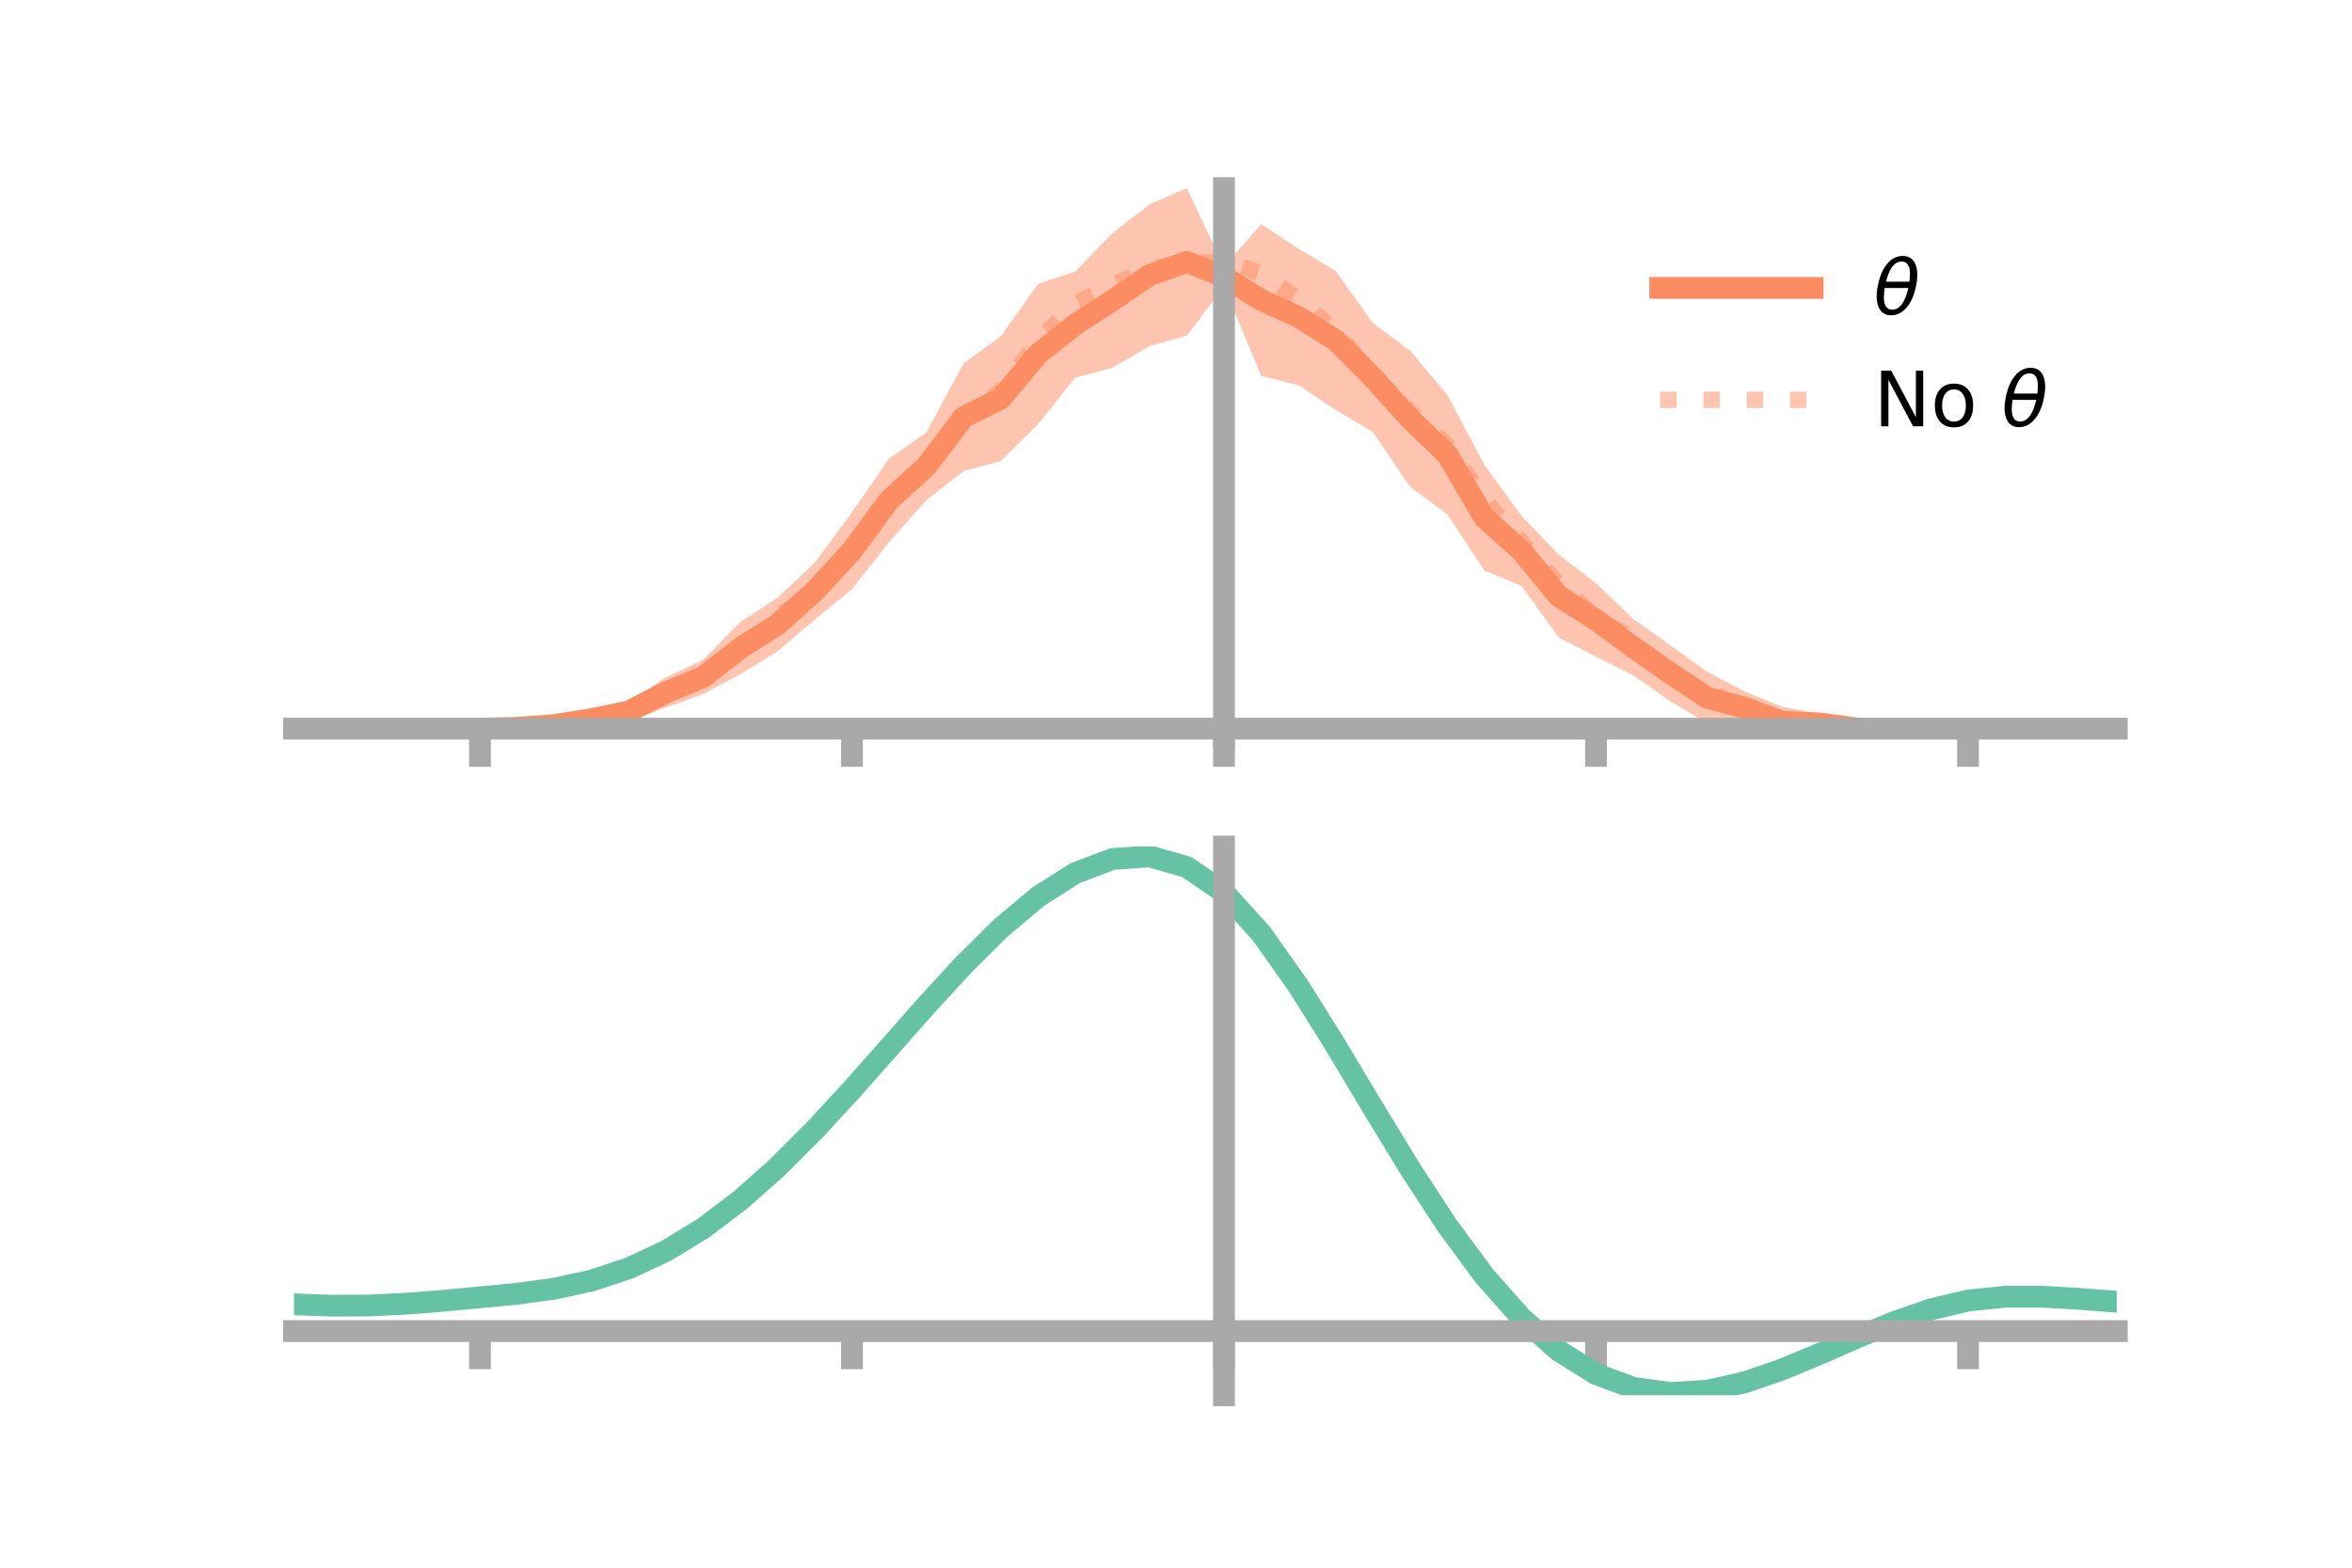 <?xml version="1.0" encoding="utf-8" standalone="no"?>
<!DOCTYPE svg PUBLIC "-//W3C//DTD SVG 1.1//EN"
  "http://www.w3.org/Graphics/SVG/1.1/DTD/svg11.dtd">
<!-- Created with matplotlib (https://matplotlib.org/) -->
<svg height="144pt" version="1.1" viewBox="0 0 216 144" width="216pt" xmlns="http://www.w3.org/2000/svg" xmlns:xlink="http://www.w3.org/1999/xlink">
 <defs>
  <style type="text/css">*{stroke-linecap:butt;stroke-linejoin:round;}</style>
 </defs>
 <g id="figure_1">
  <g id="patch_1">
   <path d="M 0 144 
L 216 144 
L 216 0 
L 0 0 
z
" style="fill:none;"/>
  </g>
  <g id="axes_1">
   <g id="patch_2">
    <path d="M 27 67.68 
L 194.4 67.68 
L 194.4 17.28 
L 27 17.28 
z
" style="fill:none;"/>
   </g>
   <g id="PolyCollection_1">
    <path clip-path="url(#pd1793438c1)" d="M 27 66.934 
L 27 66.934 
L 30.416 66.934 
L 33.833 66.934 
L 37.249 66.934 
L 40.665 66.934 
L 44.082 66.933 
L 47.498 66.736 
L 50.914 66.263 
L 54.331 65.491 
L 57.747 64.473 
L 61.163 62.211 
L 64.58 60.607 
L 67.996 57.124 
L 71.412 54.9 
L 74.829 51.678 
L 78.245 47.044 
L 81.661 42.107 
L 85.078 39.723 
L 88.494 33.371 
L 91.91 30.887 
L 95.327 26.082 
L 98.743 24.94 
L 102.159 21.422 
L 105.576 18.762 
L 108.992 17.28 
L 112.408 24.512 
L 115.824 20.577 
L 119.241 22.851 
L 122.657 24.867 
L 126.073 29.669 
L 129.49 32.205 
L 132.906 36.253 
L 136.322 42.687 
L 139.739 47.403 
L 143.155 50.948 
L 146.571 53.564 
L 149.988 56.855 
L 153.404 59.287 
L 156.82 61.733 
L 160.237 63.519 
L 163.653 64.916 
L 167.069 65.567 
L 170.486 66.324 
L 173.902 66.662 
L 177.318 66.864 
L 180.735 66.934 
L 184.151 66.934 
L 187.567 66.934 
L 190.984 66.934 
L 194.4 66.934 
L 194.4 66.934 
L 194.4 66.934 
L 190.984 66.934 
L 187.567 66.934 
L 184.151 66.934 
L 180.735 66.935 
L 177.318 67.094 
L 173.902 67.33 
L 170.486 67.496 
L 167.069 67.328 
L 163.653 67.68 
L 160.237 66.522 
L 156.82 66.473 
L 153.404 64.416 
L 149.988 62.033 
L 146.571 60.322 
L 143.155 58.571 
L 139.739 53.82 
L 136.322 52.419 
L 132.906 47.23 
L 129.49 44.717 
L 126.073 39.673 
L 122.657 37.65 
L 119.241 35.379 
L 115.824 34.531 
L 112.408 26.326 
L 108.992 30.832 
L 105.576 31.786 
L 102.159 33.782 
L 98.743 34.696 
L 95.327 38.964 
L 91.91 42.344 
L 88.494 43.262 
L 85.078 45.945 
L 81.661 49.77 
L 78.245 54.12 
L 74.829 56.911 
L 71.412 59.827 
L 67.996 61.926 
L 64.58 63.755 
L 61.163 64.987 
L 57.747 66.23 
L 54.331 66.625 
L 50.914 66.945 
L 47.498 66.969 
L 44.082 66.935 
L 40.665 66.934 
L 37.249 66.934 
L 33.833 66.934 
L 30.416 66.934 
L 27 66.934 
z
" style="fill:#fc8d62;fill-opacity:0.5;"/>
   </g>
   <g id="matplotlib.axis_1">
    <g id="xtick_1">
     <g id="line2d_1">
      <defs>
       <path d="M 0 0 
L 0 3.5 
" id="mca1fd166e4" style="stroke:#a9a9a9;stroke-width:2;"/>
      </defs>
      <g>
       <use style="fill:#a9a9a9;stroke:#a9a9a9;stroke-width:2;" x="44.082" xlink:href="#mca1fd166e4" y="66.934"/>
      </g>
     </g>
    </g>
    <g id="xtick_2">
     <g id="line2d_2">
      <g>
       <use style="fill:#a9a9a9;stroke:#a9a9a9;stroke-width:2;" x="78.245" xlink:href="#mca1fd166e4" y="66.934"/>
      </g>
     </g>
    </g>
    <g id="xtick_3">
     <g id="line2d_3">
      <g>
       <use style="fill:#a9a9a9;stroke:#a9a9a9;stroke-width:2;" x="112.408" xlink:href="#mca1fd166e4" y="66.934"/>
      </g>
     </g>
    </g>
    <g id="xtick_4">
     <g id="line2d_4">
      <g>
       <use style="fill:#a9a9a9;stroke:#a9a9a9;stroke-width:2;" x="146.571" xlink:href="#mca1fd166e4" y="66.934"/>
      </g>
     </g>
    </g>
    <g id="xtick_5">
     <g id="line2d_5">
      <g>
       <use style="fill:#a9a9a9;stroke:#a9a9a9;stroke-width:2;" x="180.735" xlink:href="#mca1fd166e4" y="66.934"/>
      </g>
     </g>
    </g>
   </g>
   <g id="matplotlib.axis_2"/>
   <g id="line2d_6">
    <path clip-path="url(#pd1793438c1)" d="M 27 66.934 
L 30.416 66.934 
L 33.833 66.934 
L 37.249 66.934 
L 40.665 66.934 
L 44.082 66.934 
L 47.498 66.853 
L 50.914 66.604 
L 54.331 66.058 
L 57.747 65.352 
L 61.163 63.599 
L 64.58 62.181 
L 67.996 59.525 
L 71.412 57.363 
L 74.829 54.294 
L 78.245 50.582 
L 81.661 45.938 
L 85.078 42.834 
L 88.494 38.316 
L 91.91 36.616 
L 95.327 32.523 
L 98.743 29.818 
L 102.159 27.602 
L 105.576 25.274 
L 108.992 24.056 
L 112.408 25.419 
L 115.824 27.554 
L 119.241 29.115 
L 122.657 31.259 
L 126.073 34.671 
L 129.49 38.461 
L 132.906 41.742 
L 136.322 47.553 
L 139.739 50.611 
L 143.155 54.76 
L 146.571 56.943 
L 149.988 59.444 
L 153.404 61.851 
L 156.82 64.103 
L 160.237 65.02 
L 163.653 66.298 
L 167.069 66.448 
L 170.486 66.91 
L 173.902 66.996 
L 177.318 66.979 
L 180.735 66.934 
L 184.151 66.934 
L 187.567 66.934 
L 190.984 66.934 
L 194.4 66.934 
" style="fill:none;stroke:#fc8d62;stroke-linecap:square;stroke-width:2;"/>
   </g>
   <g id="line2d_7">
    <path clip-path="url(#pd1793438c1)" d="M 27 66.934 
L 30.416 66.934 
L 33.833 66.934 
L 37.249 66.934 
L 40.665 66.934 
L 44.082 66.934 
L 47.498 66.862 
L 50.914 66.656 
L 54.331 66.076 
L 57.747 65.251 
L 61.163 63.773 
L 64.58 62.013 
L 67.996 59.909 
L 71.412 56.541 
L 74.829 54.624 
L 78.245 50.324 
L 81.661 46.225 
L 85.078 42.606 
L 88.494 38.663 
L 91.91 35.861 
L 95.327 31.338 
L 98.743 27.91 
L 102.159 26.226 
L 105.576 24.623 
L 108.992 24.155 
L 112.408 24.056 
L 115.824 25.087 
L 119.241 27.507 
L 122.657 30.416 
L 126.073 34.495 
L 129.49 37.834 
L 132.906 40.917 
L 136.322 45.934 
L 139.739 49.763 
L 143.155 53.711 
L 146.571 56.693 
L 149.988 58.7 
L 153.404 62.365 
L 156.82 63.523 
L 160.237 65.054 
L 163.653 66.123 
L 167.069 66.511 
L 170.486 66.915 
L 173.902 66.942 
L 177.318 66.975 
L 180.735 66.934 
L 184.151 66.934 
L 187.567 66.934 
L 190.984 66.934 
L 194.4 66.934 
" style="fill:none;stroke:#fc8d62;stroke-dasharray:1.5,2.475;stroke-dashoffset:0;stroke-opacity:0.5;stroke-width:1.5;"/>
   </g>
   <g id="patch_3">
    <path d="M 112.408 67.68 
L 112.408 17.28 
" style="fill:none;stroke:#a9a9a9;stroke-linecap:square;stroke-linejoin:miter;stroke-width:2;"/>
   </g>
   <g id="patch_4">
    <path d="M 194.4 67.68 
L 194.4 17.28 
" style="fill:none;"/>
   </g>
   <g id="patch_5">
    <path d="M 27 66.934 
L 194.4 66.934 
" style="fill:none;stroke:#a9a9a9;stroke-linecap:square;stroke-linejoin:miter;stroke-width:2;"/>
   </g>
   <g id="patch_6">
    <path d="M 27 17.28 
L 194.4 17.28 
" style="fill:none;"/>
   </g>
   <g id="legend_1">
    <g id="line2d_8">
     <path d="M 152.47 26.449 
L 166.47 26.449 
" style="fill:none;stroke:#fc8d62;stroke-linecap:square;stroke-width:2;"/>
    </g>
    <g id="line2d_9"/>
    <g id="text_1">
     <!-- $\theta$ -->
     <g transform="translate(172.07 28.899)scale(0.07 -0.07)">
      <defs>
       <path d="M 45.516 34.672 
L 14.453 34.672 
Q 12.359 20.062 14.5 13.875 
Q 17.188 6.25 24.469 6.25 
Q 31.781 6.25 37.359 13.922 
Q 42.234 20.656 45.516 34.672 
z
M 47.016 42.969 
Q 48.344 56.844 46.625 61.719 
Q 43.953 69.438 36.766 69.438 
Q 29.297 69.438 23.828 61.812 
Q 19.531 55.672 16.156 42.969 
z
M 38.188 76.766 
Q 49.906 76.766 54.594 66.406 
Q 59.281 56.109 55.719 37.844 
Q 52.203 19.625 43.453 9.281 
Q 34.766 -1.125 23.047 -1.125 
Q 11.281 -1.125 6.641 9.281 
Q 2 19.625 5.516 37.844 
Q 9.078 56.109 17.719 66.406 
Q 26.422 76.766 38.188 76.766 
z
" id="DejaVuSans-Oblique-952"/>
      </defs>
      <use transform="translate(0 0.234)" xlink:href="#DejaVuSans-Oblique-952"/>
     </g>
    </g>
    <g id="line2d_10">
     <path d="M 152.47 36.724 
L 166.47 36.724 
" style="fill:none;stroke:#fc8d62;stroke-dasharray:1.5,2.475;stroke-dashoffset:0;stroke-opacity:0.5;stroke-width:1.5;"/>
    </g>
    <g id="line2d_11"/>
    <g id="text_2">
     <!-- No $\theta$ -->
     <g transform="translate(172.07 39.174)scale(0.07 -0.07)">
      <defs>
       <path d="M 9.812 72.906 
L 23.094 72.906 
L 55.422 11.922 
L 55.422 72.906 
L 64.984 72.906 
L 64.984 0 
L 51.703 0 
L 19.391 60.984 
L 19.391 0 
L 9.812 0 
z
" id="DejaVuSans-78"/>
       <path d="M 30.609 48.391 
Q 23.391 48.391 19.188 42.75 
Q 14.984 37.109 14.984 27.297 
Q 14.984 17.484 19.156 11.844 
Q 23.344 6.203 30.609 6.203 
Q 37.797 6.203 41.984 11.859 
Q 46.188 17.531 46.188 27.297 
Q 46.188 37.016 41.984 42.703 
Q 37.797 48.391 30.609 48.391 
z
M 30.609 56 
Q 42.328 56 49.016 48.375 
Q 55.719 40.766 55.719 27.297 
Q 55.719 13.875 49.016 6.219 
Q 42.328 -1.422 30.609 -1.422 
Q 18.844 -1.422 12.172 6.219 
Q 5.516 13.875 5.516 27.297 
Q 5.516 40.766 12.172 48.375 
Q 18.844 56 30.609 56 
z
" id="DejaVuSans-111"/>
       <path id="DejaVuSans-32"/>
      </defs>
      <use transform="translate(0 0.234)" xlink:href="#DejaVuSans-78"/>
      <use transform="translate(74.805 0.234)" xlink:href="#DejaVuSans-111"/>
      <use transform="translate(135.986 0.234)" xlink:href="#DejaVuSans-32"/>
      <use transform="translate(167.773 0.234)" xlink:href="#DejaVuSans-Oblique-952"/>
     </g>
    </g>
   </g>
  </g>
  <g id="axes_2">
   <g id="patch_7">
    <path d="M 27 128.16 
L 194.4 128.16 
L 194.4 77.76 
L 27 77.76 
z
" style="fill:none;"/>
   </g>
   <g id="PolyCollection_2">
    <path clip-path="url(#pd06752ba74)" d="M 27 119.854 
L 27 119.76 
L 30.416 119.894 
L 33.833 119.876 
L 37.249 119.708 
L 40.665 119.425 
L 44.082 119.093 
L 47.498 118.754 
L 50.914 118.281 
L 54.331 117.528 
L 57.747 116.381 
L 61.163 114.765 
L 64.58 112.641 
L 67.996 110.009 
L 71.412 106.909 
L 74.829 103.413 
L 78.245 99.626 
L 81.661 95.678 
L 85.078 91.721 
L 88.494 87.925 
L 91.91 84.468 
L 95.327 81.539 
L 98.743 79.323 
L 102.159 78.005 
L 105.576 77.76 
L 108.992 78.752 
L 112.408 81.125 
L 115.824 84.945 
L 119.241 89.836 
L 122.657 95.377 
L 126.073 101.169 
L 129.49 106.864 
L 132.906 112.172 
L 136.322 116.866 
L 139.739 120.786 
L 143.155 123.838 
L 146.571 125.99 
L 149.988 127.27 
L 153.404 127.751 
L 156.82 127.545 
L 160.237 126.788 
L 163.653 125.631 
L 167.069 124.235 
L 170.486 122.759 
L 173.902 121.359 
L 177.318 120.183 
L 180.735 119.375 
L 184.151 119.027 
L 187.567 119.031 
L 190.984 119.238 
L 194.4 119.517 
L 194.4 119.633 
L 194.4 119.633 
L 190.984 119.378 
L 187.567 119.189 
L 184.151 119.196 
L 180.735 119.55 
L 177.318 120.365 
L 173.902 121.563 
L 170.486 123.001 
L 167.069 124.522 
L 163.653 125.963 
L 160.237 127.155 
L 156.82 127.938 
L 153.404 128.16 
L 149.988 127.691 
L 146.571 126.433 
L 143.155 124.324 
L 139.739 121.349 
L 136.322 117.538 
L 132.906 112.982 
L 129.49 107.832 
L 126.073 102.304 
L 122.657 96.679 
L 119.241 91.295 
L 115.824 86.539 
L 112.408 82.828 
L 108.992 80.527 
L 105.576 79.568 
L 102.159 79.806 
L 98.743 81.078 
L 95.327 83.21 
L 91.91 86.025 
L 88.494 89.34 
L 85.078 92.976 
L 81.661 96.762 
L 78.245 100.535 
L 74.829 104.155 
L 71.412 107.497 
L 67.996 110.467 
L 64.58 112.995 
L 61.163 115.046 
L 57.747 116.614 
L 54.331 117.731 
L 50.914 118.464 
L 47.498 118.919 
L 44.082 119.239 
L 40.665 119.549 
L 37.249 119.808 
L 33.833 119.959 
L 30.416 119.973 
L 27 119.854 
z
" style="fill:#66c2a5;fill-opacity:0.5;"/>
   </g>
   <g id="matplotlib.axis_3">
    <g id="xtick_6">
     <g id="line2d_12">
      <g>
       <use style="fill:#a9a9a9;stroke:#a9a9a9;stroke-width:2;" x="44.082" xlink:href="#mca1fd166e4" y="122.268"/>
      </g>
     </g>
    </g>
    <g id="xtick_7">
     <g id="line2d_13">
      <g>
       <use style="fill:#a9a9a9;stroke:#a9a9a9;stroke-width:2;" x="78.245" xlink:href="#mca1fd166e4" y="122.268"/>
      </g>
     </g>
    </g>
    <g id="xtick_8">
     <g id="line2d_14">
      <g>
       <use style="fill:#a9a9a9;stroke:#a9a9a9;stroke-width:2;" x="112.408" xlink:href="#mca1fd166e4" y="122.268"/>
      </g>
     </g>
    </g>
    <g id="xtick_9">
     <g id="line2d_15">
      <g>
       <use style="fill:#a9a9a9;stroke:#a9a9a9;stroke-width:2;" x="146.571" xlink:href="#mca1fd166e4" y="122.268"/>
      </g>
     </g>
    </g>
    <g id="xtick_10">
     <g id="line2d_16">
      <g>
       <use style="fill:#a9a9a9;stroke:#a9a9a9;stroke-width:2;" x="180.735" xlink:href="#mca1fd166e4" y="122.268"/>
      </g>
     </g>
    </g>
   </g>
   <g id="matplotlib.axis_4"/>
   <g id="line2d_17">
    <path clip-path="url(#pd06752ba74)" d="M 27 119.807 
L 30.416 119.933 
L 33.833 119.918 
L 37.249 119.758 
L 40.665 119.487 
L 44.082 119.166 
L 47.498 118.837 
L 50.914 118.373 
L 54.331 117.629 
L 57.747 116.498 
L 61.163 114.905 
L 64.58 112.818 
L 67.996 110.238 
L 71.412 107.203 
L 74.829 103.784 
L 78.245 100.081 
L 81.661 96.22 
L 85.078 92.349 
L 88.494 88.632 
L 91.91 85.246 
L 95.327 82.374 
L 98.743 80.201 
L 102.159 78.906 
L 105.576 78.664 
L 108.992 79.64 
L 112.408 81.977 
L 115.824 85.742 
L 119.241 90.566 
L 122.657 96.028 
L 126.073 101.737 
L 129.49 107.348 
L 132.906 112.577 
L 136.322 117.202 
L 139.739 121.067 
L 143.155 124.081 
L 146.571 126.212 
L 149.988 127.481 
L 153.404 127.955 
L 156.82 127.742 
L 160.237 126.972 
L 163.653 125.797 
L 167.069 124.378 
L 170.486 122.88 
L 173.902 121.461 
L 177.318 120.274 
L 180.735 119.462 
L 184.151 119.111 
L 187.567 119.11 
L 190.984 119.308 
L 194.4 119.575 
" style="fill:none;stroke:#66c2a5;stroke-linecap:square;stroke-width:2;"/>
   </g>
   <g id="patch_8">
    <path d="M 112.408 128.16 
L 112.408 77.76 
" style="fill:none;stroke:#a9a9a9;stroke-linecap:square;stroke-linejoin:miter;stroke-width:2;"/>
   </g>
   <g id="patch_9">
    <path d="M 194.4 128.16 
L 194.4 77.76 
" style="fill:none;"/>
   </g>
   <g id="patch_10">
    <path d="M 27 122.268 
L 194.4 122.268 
" style="fill:none;stroke:#a9a9a9;stroke-linecap:square;stroke-linejoin:miter;stroke-width:2;"/>
   </g>
   <g id="patch_11">
    <path d="M 27 77.76 
L 194.4 77.76 
" style="fill:none;"/>
   </g>
  </g>
 </g>
 <defs>
  <clipPath id="pd1793438c1">
   <rect height="50.4" width="167.4" x="27" y="17.28"/>
  </clipPath>
  <clipPath id="pd06752ba74">
   <rect height="50.4" width="167.4" x="27" y="77.76"/>
  </clipPath>
 </defs>
</svg>
